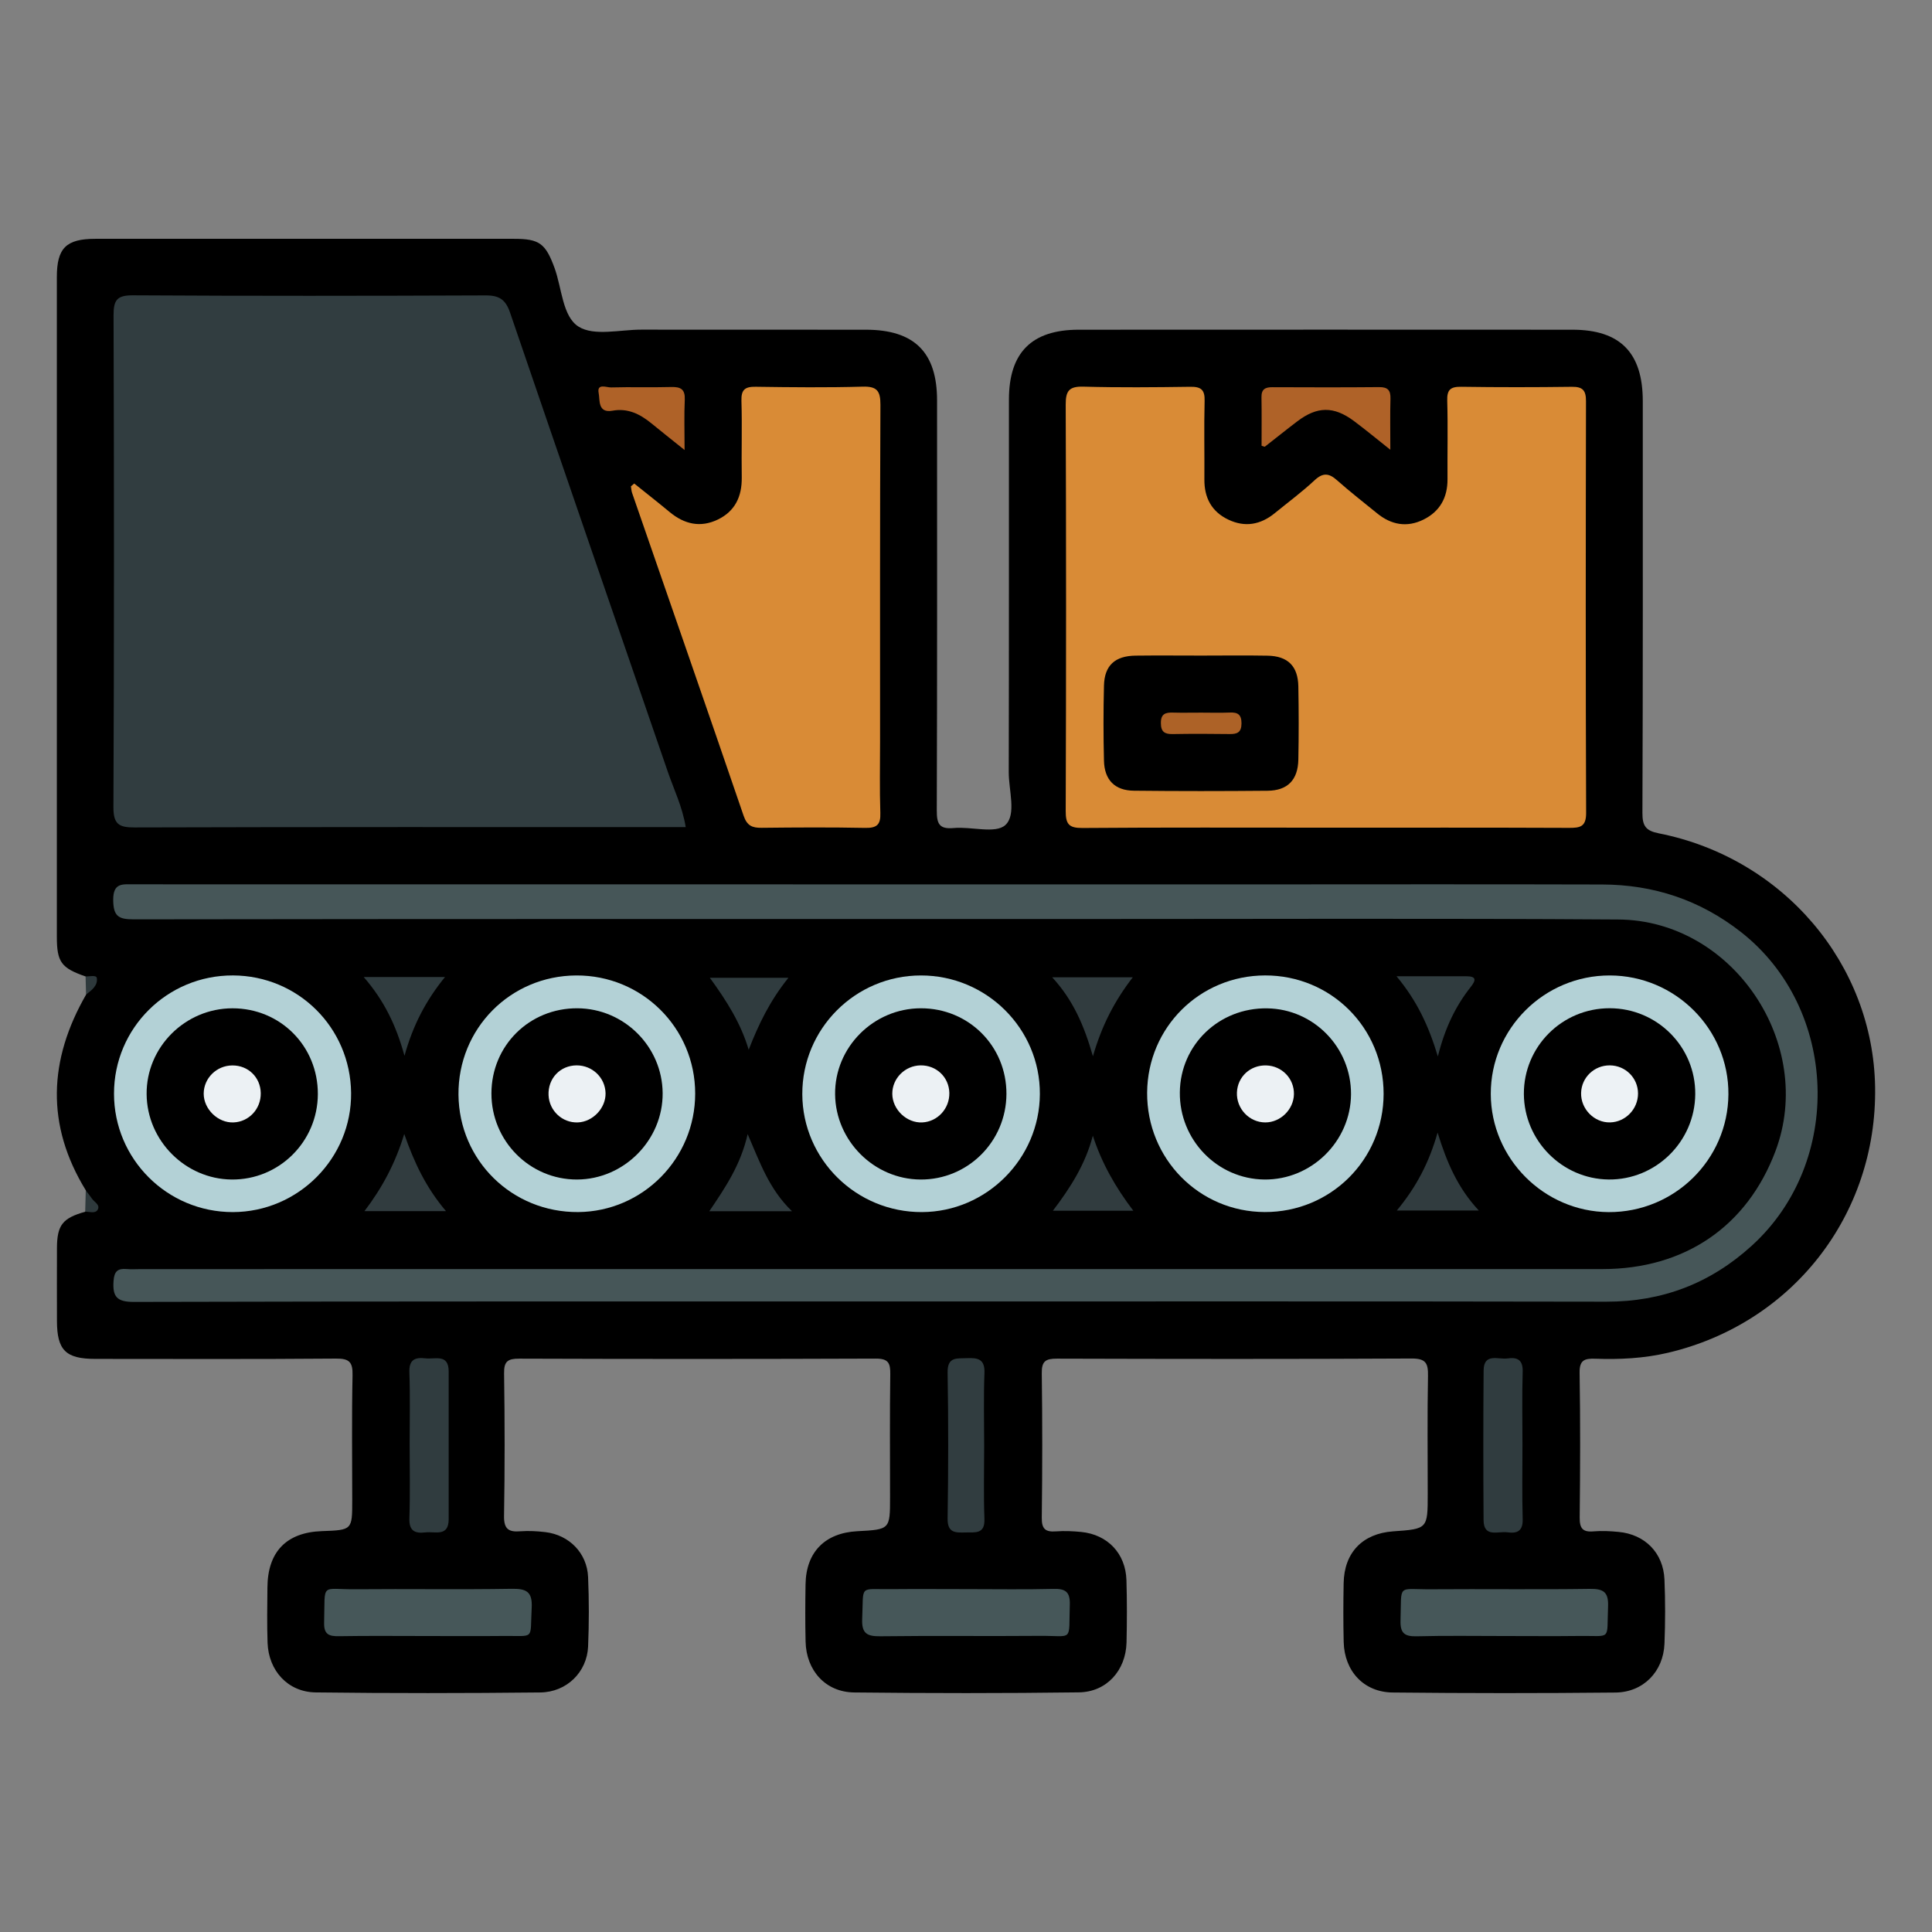 <?xml version="1.0" encoding="utf-8"?>
<!-- Generator: Adobe Illustrator 16.0.2, SVG Export Plug-In . SVG Version: 6.00 Build 0)  -->
<!DOCTYPE svg PUBLIC "-//W3C//DTD SVG 1.1//EN" "http://www.w3.org/Graphics/SVG/1.1/DTD/svg11.dtd">
<svg version="1.1" id="Layer_1" xmlns="http://www.w3.org/2000/svg" xmlns:xlink="http://www.w3.org/1999/xlink" x="0px" y="0px"
	 width="85px" height="85px" viewBox="0 0 85 85" enable-background="new 0 0 85 85" xml:space="preserve">
<rect x="0" y="0" width="85" height="85" fill="#808080" stroke="none"/>
<g>
	<path d="M3.765,42.96c-1.074-0.373-1.264-0.631-1.264-1.756c0-9.672-0.002-19.344,0-29.016c0-1.273,0.408-1.681,1.691-1.681
		c6.143-0.002,12.285-0.001,18.428,0c1.113,0,1.381,0.207,1.773,1.269c0.33,0.897,0.348,2.146,1.064,2.596
		c0.682,0.426,1.822,0.13,2.76,0.131c3.293,0.005,6.588-0.001,9.883,0.003c2.129,0.003,3.127,0.996,3.127,3.108
		c0.002,6.012,0.008,12.023-0.012,18.037c-0.002,0.578,0.094,0.84,0.746,0.779c0.775-0.072,1.838,0.264,2.27-0.131
		c0.496-0.455,0.148-1.523,0.15-2.326c0.012-5.463,0.006-10.926,0.008-16.391c0-2.068,0.996-3.075,3.07-3.076
		c7.24-0.004,14.482-0.004,21.723,0c2.104,0.001,3.094,1.014,3.094,3.146c0,6.037,0.008,12.075-0.016,18.113
		c-0.002,0.569,0.145,0.785,0.719,0.898c5.479,1.084,9.438,5.75,9.518,11.175c0.084,5.621-3.646,10.396-9.121,11.68
		c-1.053,0.246-2.121,0.299-3.191,0.26c-0.471-0.016-0.699,0.057-0.689,0.623c0.035,2.117,0.027,4.234,0.004,6.352
		c-0.006,0.477,0.121,0.664,0.609,0.621c0.361-0.031,0.732-0.012,1.096,0.023c1.17,0.107,1.977,0.924,2.025,2.1
		c0.039,0.939,0.037,1.883,0,2.822c-0.049,1.223-0.928,2.133-2.158,2.146c-3.268,0.033-6.535,0.033-9.803-0.002
		c-1.27-0.014-2.121-0.943-2.152-2.221c-0.021-0.863-0.018-1.725-0.002-2.588c0.023-1.348,0.832-2.184,2.174-2.281
		c1.525-0.107,1.525-0.107,1.525-1.662c0-1.725-0.021-3.449,0.012-5.176c0.01-0.553-0.09-0.768-0.715-0.766
		c-5.203,0.027-10.404,0.021-15.605,0.006c-0.5-0.002-0.68,0.107-0.672,0.643c0.029,2.117,0.027,4.234,0,6.354
		c-0.008,0.508,0.172,0.637,0.633,0.602c0.363-0.027,0.734-0.01,1.098,0.025c1.166,0.115,1.959,0.945,1.994,2.123
		c0.027,0.914,0.025,1.83,0.004,2.744c-0.033,1.23-0.877,2.178-2.102,2.191c-3.293,0.043-6.588,0.041-9.881,0.004
		c-1.26-0.014-2.109-0.965-2.137-2.238c-0.02-0.836-0.016-1.674-0.002-2.512c0.018-1.42,0.848-2.268,2.277-2.344
		c1.441-0.076,1.441-0.076,1.441-1.504c0-1.805-0.016-3.607,0.01-5.41c0.006-0.486-0.088-0.682-0.637-0.68
		c-5.229,0.02-10.455,0.02-15.684,0.002c-0.502-0.002-0.68,0.113-0.67,0.648c0.031,2.092,0.033,4.184-0.002,6.273
		c-0.01,0.58,0.205,0.717,0.725,0.674c0.361-0.027,0.732-0.006,1.096,0.037c1.049,0.127,1.832,0.922,1.877,1.979
		c0.043,1.018,0.043,2.039,0,3.057c-0.049,1.119-0.938,2.006-2.104,2.018c-3.293,0.035-6.588,0.039-9.881-0.002
		c-1.223-0.016-2.074-0.955-2.117-2.186c-0.027-0.809-0.014-1.619-0.006-2.43c0.01-1.572,0.836-2.424,2.393-2.48
		c1.338-0.047,1.338-0.047,1.338-1.361c0-1.828-0.025-3.658,0.014-5.488c0.014-0.584-0.137-0.748-0.73-0.742
		c-3.529,0.029-7.059,0.016-10.586,0.014c-1.303,0-1.686-0.381-1.689-1.668c-0.002-1.072-0.004-2.143,0-3.215
		c0.006-1.008,0.248-1.313,1.244-1.592c0.455-0.301,0.076-0.625,0.027-0.939c-1.766-2.875-1.639-5.748,0.014-8.619
		C3.892,43.487,4.146,43.216,3.765,42.96z"/>
	<path fill="#2E393C" d="M3.773,52.374c0.09,0.117,0.186,0.232,0.268,0.355c0.105,0.158,0.375,0.275,0.26,0.488
		c-0.105,0.193-0.361,0.086-0.553,0.094C3.755,52.999,3.765,52.687,3.773,52.374z"/>
	<path fill="#2E393C" d="M3.765,42.96c0.176,0,0.473-0.072,0.494,0.068c0.053,0.33-0.225,0.539-0.473,0.727
		C3.779,43.489,3.773,43.226,3.765,42.96z"/>
	<path fill="#313D40" d="M30.169,36.389c-0.295,0-0.551,0-0.809,0c-7.813,0-15.625-0.008-23.438,0.015
		c-0.688,0.002-0.934-0.139-0.932-0.893C5.023,28.3,5.019,21.088,4.996,13.876c-0.002-0.674,0.148-0.889,0.859-0.883
		c5.174,0.031,10.348,0.025,15.52,0.004c0.596-0.002,0.873,0.19,1.066,0.758c2.299,6.736,4.623,13.465,6.938,20.195
		C29.648,34.734,30.021,35.486,30.169,36.389z"/>
	<path fill="#D98B36" d="M58.287,36.414c-3.555,0-7.109-0.014-10.664,0.014c-0.594,0.004-0.738-0.167-0.736-0.748
		c0.021-5.959,0.021-11.918,0-17.877c-0.004-0.614,0.156-0.809,0.781-0.792c1.566,0.043,3.137,0.028,4.703,0.006
		c0.477-0.007,0.641,0.138,0.627,0.622c-0.029,1.148-0.002,2.301-0.01,3.45c-0.008,0.81,0.318,1.423,1.053,1.772
		c0.732,0.351,1.422,0.225,2.045-0.285c0.588-0.479,1.199-0.933,1.752-1.448c0.373-0.347,0.639-0.31,0.992,0.007
		c0.566,0.503,1.166,0.967,1.754,1.447c0.623,0.51,1.316,0.638,2.045,0.277c0.721-0.357,1.061-0.97,1.055-1.779
		c-0.008-1.15,0.021-2.301-0.012-3.45c-0.016-0.492,0.15-0.621,0.623-0.613c1.619,0.024,3.24,0.022,4.861,0.001
		c0.482-0.007,0.623,0.163,0.621,0.635c-0.012,6.039-0.018,12.075,0.006,18.113c0.002,0.613-0.268,0.659-0.754,0.657
		C65.449,36.408,61.869,36.414,58.287,36.414z"/>
	<path fill="#465658" d="M38.666,57.259c-10.926,0-21.852-0.008-32.779,0.02c-0.748,0.002-0.941-0.232-0.891-0.926
		c0.031-0.426,0.188-0.553,0.572-0.521c0.209,0.02,0.418,0.004,0.627,0.004c21.436,0,42.872,0.002,64.305-0.002
		c3.625,0,6.367-1.879,7.613-5.189c1.775-4.717-1.869-10.158-6.912-10.191c-7.998-0.055-15.998-0.02-23.996-0.021
		c-13.778,0-27.553-0.006-41.329,0.014c-0.672,0.002-0.889-0.145-0.895-0.855c-0.004-0.762,0.41-0.686,0.895-0.686
		c16.232,0.004,32.465,0.004,48.7,0.004c5.307,0,10.613-0.012,15.92,0.004c2.26,0.008,4.297,0.68,6.1,2.092
		c4.291,3.363,4.527,10.117,0.477,13.798c-1.824,1.66-3.938,2.469-6.408,2.465C59.996,57.249,49.332,57.259,38.666,57.259z"/>
	<path fill="#D98B36" d="M27.904,21.273c0.521,0.42,1.049,0.832,1.564,1.26c0.643,0.531,1.348,0.693,2.111,0.326
		c0.766-0.369,1.066-1.021,1.055-1.855c-0.018-1.124,0.02-2.249-0.014-3.372c-0.014-0.49,0.156-0.623,0.627-0.616
		c1.568,0.023,3.137,0.039,4.705-0.005c0.631-0.019,0.785,0.187,0.783,0.797c-0.023,4.94-0.016,9.881-0.016,14.821
		c0,1.045-0.023,2.092,0.012,3.136c0.02,0.524-0.16,0.669-0.67,0.659c-1.518-0.03-3.033-0.021-4.549-0.004
		c-0.418,0.006-0.645-0.09-0.797-0.532c-1.621-4.739-3.268-9.468-4.906-14.201c-0.031-0.092-0.035-0.194-0.051-0.291
		C27.808,21.355,27.855,21.314,27.904,21.273z"/>
	<path fill="#B3D1D6" d="M40.517,42.916c2.891-0.002,5.247,2.347,5.233,5.218c-0.014,2.844-2.346,5.18-5.184,5.193
		c-2.893,0.014-5.256-2.314-5.268-5.186C35.289,45.263,37.628,42.917,40.517,42.916z"/>
	<path fill="#B3D1D6" d="M70.824,42.916c2.885,0.004,5.24,2.363,5.219,5.23c-0.02,2.879-2.381,5.197-5.273,5.182
		c-2.84-0.018-5.174-2.359-5.182-5.197C65.58,45.257,67.938,42.912,70.824,42.916z"/>
	<path fill="#B3D1D6" d="M10.246,53.327c-2.889,0.004-5.232-2.332-5.23-5.213c0-2.885,2.344-5.21,5.236-5.199
		c2.865,0.012,5.164,2.296,5.195,5.166S13.126,53.321,10.246,53.327z"/>
	<path fill="#B3D1D6" d="M60.873,48.124c-0.002,2.895-2.332,5.211-5.23,5.201c-2.889-0.008-5.193-2.352-5.174-5.254
		c0.021-2.869,2.314-5.148,5.188-5.156C58.559,42.908,60.875,45.224,60.873,48.124z"/>
	<path fill="#B3D1D6" d="M25.353,42.916c2.895-0.014,5.232,2.308,5.232,5.197c0,2.859-2.301,5.189-5.146,5.213
		c-2.908,0.021-5.24-2.266-5.268-5.164C20.148,45.259,22.447,42.929,25.353,42.916z"/>
	<path fill="#465759" d="M66.176,71.978c-1.279,0-2.561-0.021-3.838,0.012c-0.531,0.014-0.738-0.125-0.721-0.693
		c0.053-1.65-0.174-1.363,1.361-1.375c2.322-0.018,4.646,0.016,6.971-0.018c0.604-0.008,0.826,0.145,0.799,0.781
		c-0.064,1.531,0.178,1.27-1.283,1.291C68.369,71.989,67.273,71.978,66.176,71.978z"/>
	<path fill="#465759" d="M18.75,71.978c-1.279,0-2.559-0.014-3.838,0.008c-0.443,0.008-0.666-0.082-0.652-0.596
		c0.049-1.814-0.188-1.451,1.422-1.469c2.27-0.021,4.543,0.018,6.814-0.02c0.65-0.01,0.938,0.109,0.896,0.846
		c-0.078,1.443,0.166,1.211-1.273,1.229C20.996,71.987,19.873,71.978,18.75,71.978z"/>
	<path fill="#465759" d="M42.58,69.915c1.254,0,2.508,0.021,3.762-0.01c0.527-0.014,0.742,0.123,0.725,0.691
		c-0.057,1.676,0.189,1.361-1.352,1.375c-2.324,0.02-4.651-0.012-6.975,0.018c-0.584,0.006-0.836-0.109-0.807-0.766
		c0.068-1.531-0.164-1.289,1.277-1.307C40.333,69.905,41.457,69.915,42.58,69.915z"/>
	<path fill="#303C3F" d="M66.982,63.554c0,1.096-0.021,2.191,0.01,3.285c0.014,0.529-0.25,0.637-0.674,0.576
		c-0.41-0.057-1.043,0.252-1.047-0.543c-0.014-2.189-0.016-4.383,0.002-6.572c0.006-0.795,0.645-0.477,1.053-0.535
		c0.432-0.063,0.68,0.063,0.666,0.582C66.959,61.415,66.982,62.483,66.982,63.554z"/>
	<path fill="#303C3F" d="M18.023,63.513c0-1.045,0.025-2.09-0.012-3.131c-0.021-0.563,0.246-0.676,0.709-0.621
		c0.422,0.051,1.02-0.215,1.02,0.58c-0.002,2.166-0.002,4.33,0,6.494c0,0.795-0.598,0.533-1.018,0.584
		c-0.463,0.055-0.73-0.057-0.711-0.621C18.048,65.702,18.023,64.606,18.023,63.513z"/>
	<path fill="#313D40" d="M43.299,63.616c0,1.068-0.029,2.139,0.012,3.207c0.025,0.678-0.397,0.59-0.817,0.598
		c-0.438,0.01-0.813,0.043-0.803-0.613c0.033-2.139,0.037-4.277,0-6.414c-0.014-0.721,0.412-0.619,0.857-0.641
		c0.483-0.02,0.788,0.045,0.764,0.658C43.27,61.479,43.299,62.548,43.299,63.616z"/>
	<path fill="#AF6228" d="M55.504,19.611c0-0.695,0.008-1.416-0.004-2.137c-0.006-0.352,0.168-0.441,0.48-0.439
		c1.566,0.006,3.135,0.011,4.701-0.004c0.375-0.002,0.504,0.14,0.494,0.506c-0.02,0.697-0.006,1.396-0.006,2.25
		c-0.604-0.479-1.096-0.887-1.605-1.267c-0.889-0.659-1.617-0.647-2.496,0.023c-0.479,0.362-0.943,0.741-1.418,1.108
		C55.641,19.662,55.604,19.64,55.504,19.611z"/>
	<path fill="#AF6228" d="M30.119,19.799c-0.578-0.464-1.02-0.813-1.457-1.171c-0.5-0.409-1.041-0.682-1.715-0.559
		c-0.654,0.118-0.549-0.471-0.607-0.767c-0.092-0.456,0.346-0.251,0.541-0.257c0.885-0.025,1.77,0.006,2.65-0.018
		c0.424-0.012,0.617,0.103,0.596,0.564C30.095,18.267,30.119,18.943,30.119,19.799z"/>
	<path fill="#313C3F" d="M19.621,53.284c-1.285,0-2.387,0-3.586,0c0.789-1.039,1.355-2.102,1.75-3.393
		C18.224,51.147,18.738,52.243,19.621,53.284z"/>
	<path fill="#313C3F" d="M48.08,49.966c0.389,1.193,0.979,2.246,1.781,3.301c-1.221,0-2.334,0-3.539,0
		C47.107,52.239,47.758,51.204,48.08,49.966z"/>
	<path fill="#313C3F" d="M34.845,53.29c-1.297,0-2.402,0-3.639,0c0.711-1.053,1.377-2.031,1.688-3.393
		C33.443,51.161,33.835,52.313,34.845,53.29z"/>
	<path fill="#313C3F" d="M61.455,53.257c0.859-1.039,1.418-2.105,1.793-3.428c0.412,1.332,0.891,2.439,1.813,3.428
		C63.85,53.257,62.734,53.257,61.455,53.257z"/>
	<path fill="#313C3F" d="M49.838,42.996c-0.805,1.046-1.361,2.115-1.754,3.476c-0.389-1.361-0.875-2.479-1.793-3.476
		C47.512,42.996,48.613,42.996,49.838,42.996z"/>
	<path fill="#303C3F" d="M63.26,46.479c-0.41-1.361-0.924-2.451-1.818-3.527c1.139,0,2.109,0,3.08,0
		c0.438,0,0.418,0.175,0.189,0.462C64.045,44.259,63.578,45.206,63.26,46.479z"/>
	<path fill="#303C3F" d="M16.001,42.984c1.246,0,2.35,0,3.578,0c-0.846,1.039-1.41,2.123-1.783,3.466
		C17.427,45.112,16.904,44.026,16.001,42.984z"/>
	<path fill="#303C3F" d="M34.687,43.019c-0.811,1.006-1.311,2.043-1.748,3.166c-0.342-1.156-0.961-2.139-1.709-3.166
		C32.386,43.019,33.457,43.019,34.687,43.019z"/>
	<path d="M52.865,28.843c0.967,0,1.934-0.014,2.9,0.004c0.895,0.016,1.342,0.458,1.357,1.357c0.02,1.072,0.021,2.144,0,3.215
		c-0.018,0.895-0.471,1.363-1.355,1.371c-1.959,0.018-3.92,0.02-5.881-0.002c-0.842-0.008-1.299-0.477-1.316-1.328
		c-0.027-1.096-0.027-2.194,0-3.291c0.02-0.889,0.48-1.313,1.393-1.324C50.932,28.833,51.898,28.843,52.865,28.843z"/>
	<path d="M40.511,44.36c2.105-0.004,3.776,1.664,3.768,3.77c-0.008,2.096-1.706,3.781-3.788,3.764
		c-2.039-0.016-3.727-1.703-3.75-3.746C36.718,46.079,38.427,44.364,40.511,44.36z"/>
	<path d="M70.82,44.358c2.092,0.002,3.783,1.703,3.764,3.783c-0.018,2.086-1.734,3.773-3.811,3.752
		c-2.045-0.023-3.717-1.709-3.729-3.762C67.035,46.046,68.725,44.356,70.82,44.358z"/>
	<path d="M13.984,48.138c-0.008,2.092-1.709,3.777-3.793,3.756c-2.037-0.02-3.723-1.711-3.74-3.752
		c-0.02-2.068,1.691-3.779,3.777-3.781C12.333,44.36,13.992,46.024,13.984,48.138z"/>
	<path d="M51.908,48.058c0.021-2.09,1.725-3.727,3.842-3.695c2.049,0.029,3.701,1.723,3.689,3.781
		c-0.012,2.07-1.742,3.773-3.813,3.75C53.553,51.87,51.885,50.149,51.908,48.058z"/>
	<path d="M21.621,48.106c0.002-2.105,1.672-3.758,3.785-3.746c2.053,0.012,3.73,1.684,3.748,3.729
		c0.016,2.066-1.699,3.799-3.768,3.805C23.308,51.899,21.617,50.198,21.621,48.106z"/>
	<path fill="#AD6227" d="M52.857,31.353c0.416,0,0.834,0.014,1.248-0.004c0.352-0.016,0.518,0.088,0.516,0.479
		c-0.002,0.401-0.195,0.473-0.531,0.467c-0.832-0.012-1.666-0.014-2.498,0.001c-0.354,0.006-0.518-0.099-0.518-0.485
		c-0.004-0.406,0.203-0.471,0.535-0.46C52.025,31.363,52.441,31.352,52.857,31.353z"/>
	<path fill="#ECF1F4" d="M41.767,48.079c0.016,0.689-0.512,1.268-1.188,1.303c-0.688,0.035-1.32-0.568-1.322-1.264
		c0-0.676,0.559-1.236,1.244-1.246C41.197,46.862,41.75,47.39,41.767,48.079z"/>
	<path fill="#EDF2F5" d="M70.828,46.872c0.688,0.006,1.238,0.555,1.238,1.238c0.002,0.682-0.551,1.256-1.227,1.271
		c-0.697,0.018-1.295-0.588-1.277-1.295C69.578,47.405,70.139,46.866,70.828,46.872z"/>
	<path fill="#ECF1F4" d="M11.472,48.091c0.012,0.695-0.516,1.264-1.197,1.291c-0.686,0.029-1.318-0.588-1.313-1.273
		c0.006-0.676,0.568-1.23,1.256-1.234C10.919,46.868,11.46,47.396,11.472,48.091z"/>
	<path fill="#ECF1F4" d="M56.928,48.138c-0.012,0.672-0.588,1.242-1.258,1.244c-0.707,0-1.279-0.605-1.25-1.32
		c0.029-0.691,0.588-1.207,1.289-1.188C56.4,46.894,56.939,47.452,56.928,48.138z"/>
	<path fill="#ECF1F4" d="M26.642,48.095c0.014,0.656-0.559,1.262-1.221,1.287c-0.68,0.025-1.256-0.51-1.287-1.197
		c-0.033-0.736,0.51-1.311,1.238-1.313C26.064,46.872,26.626,47.413,26.642,48.095z"/>
</g>
</svg>
